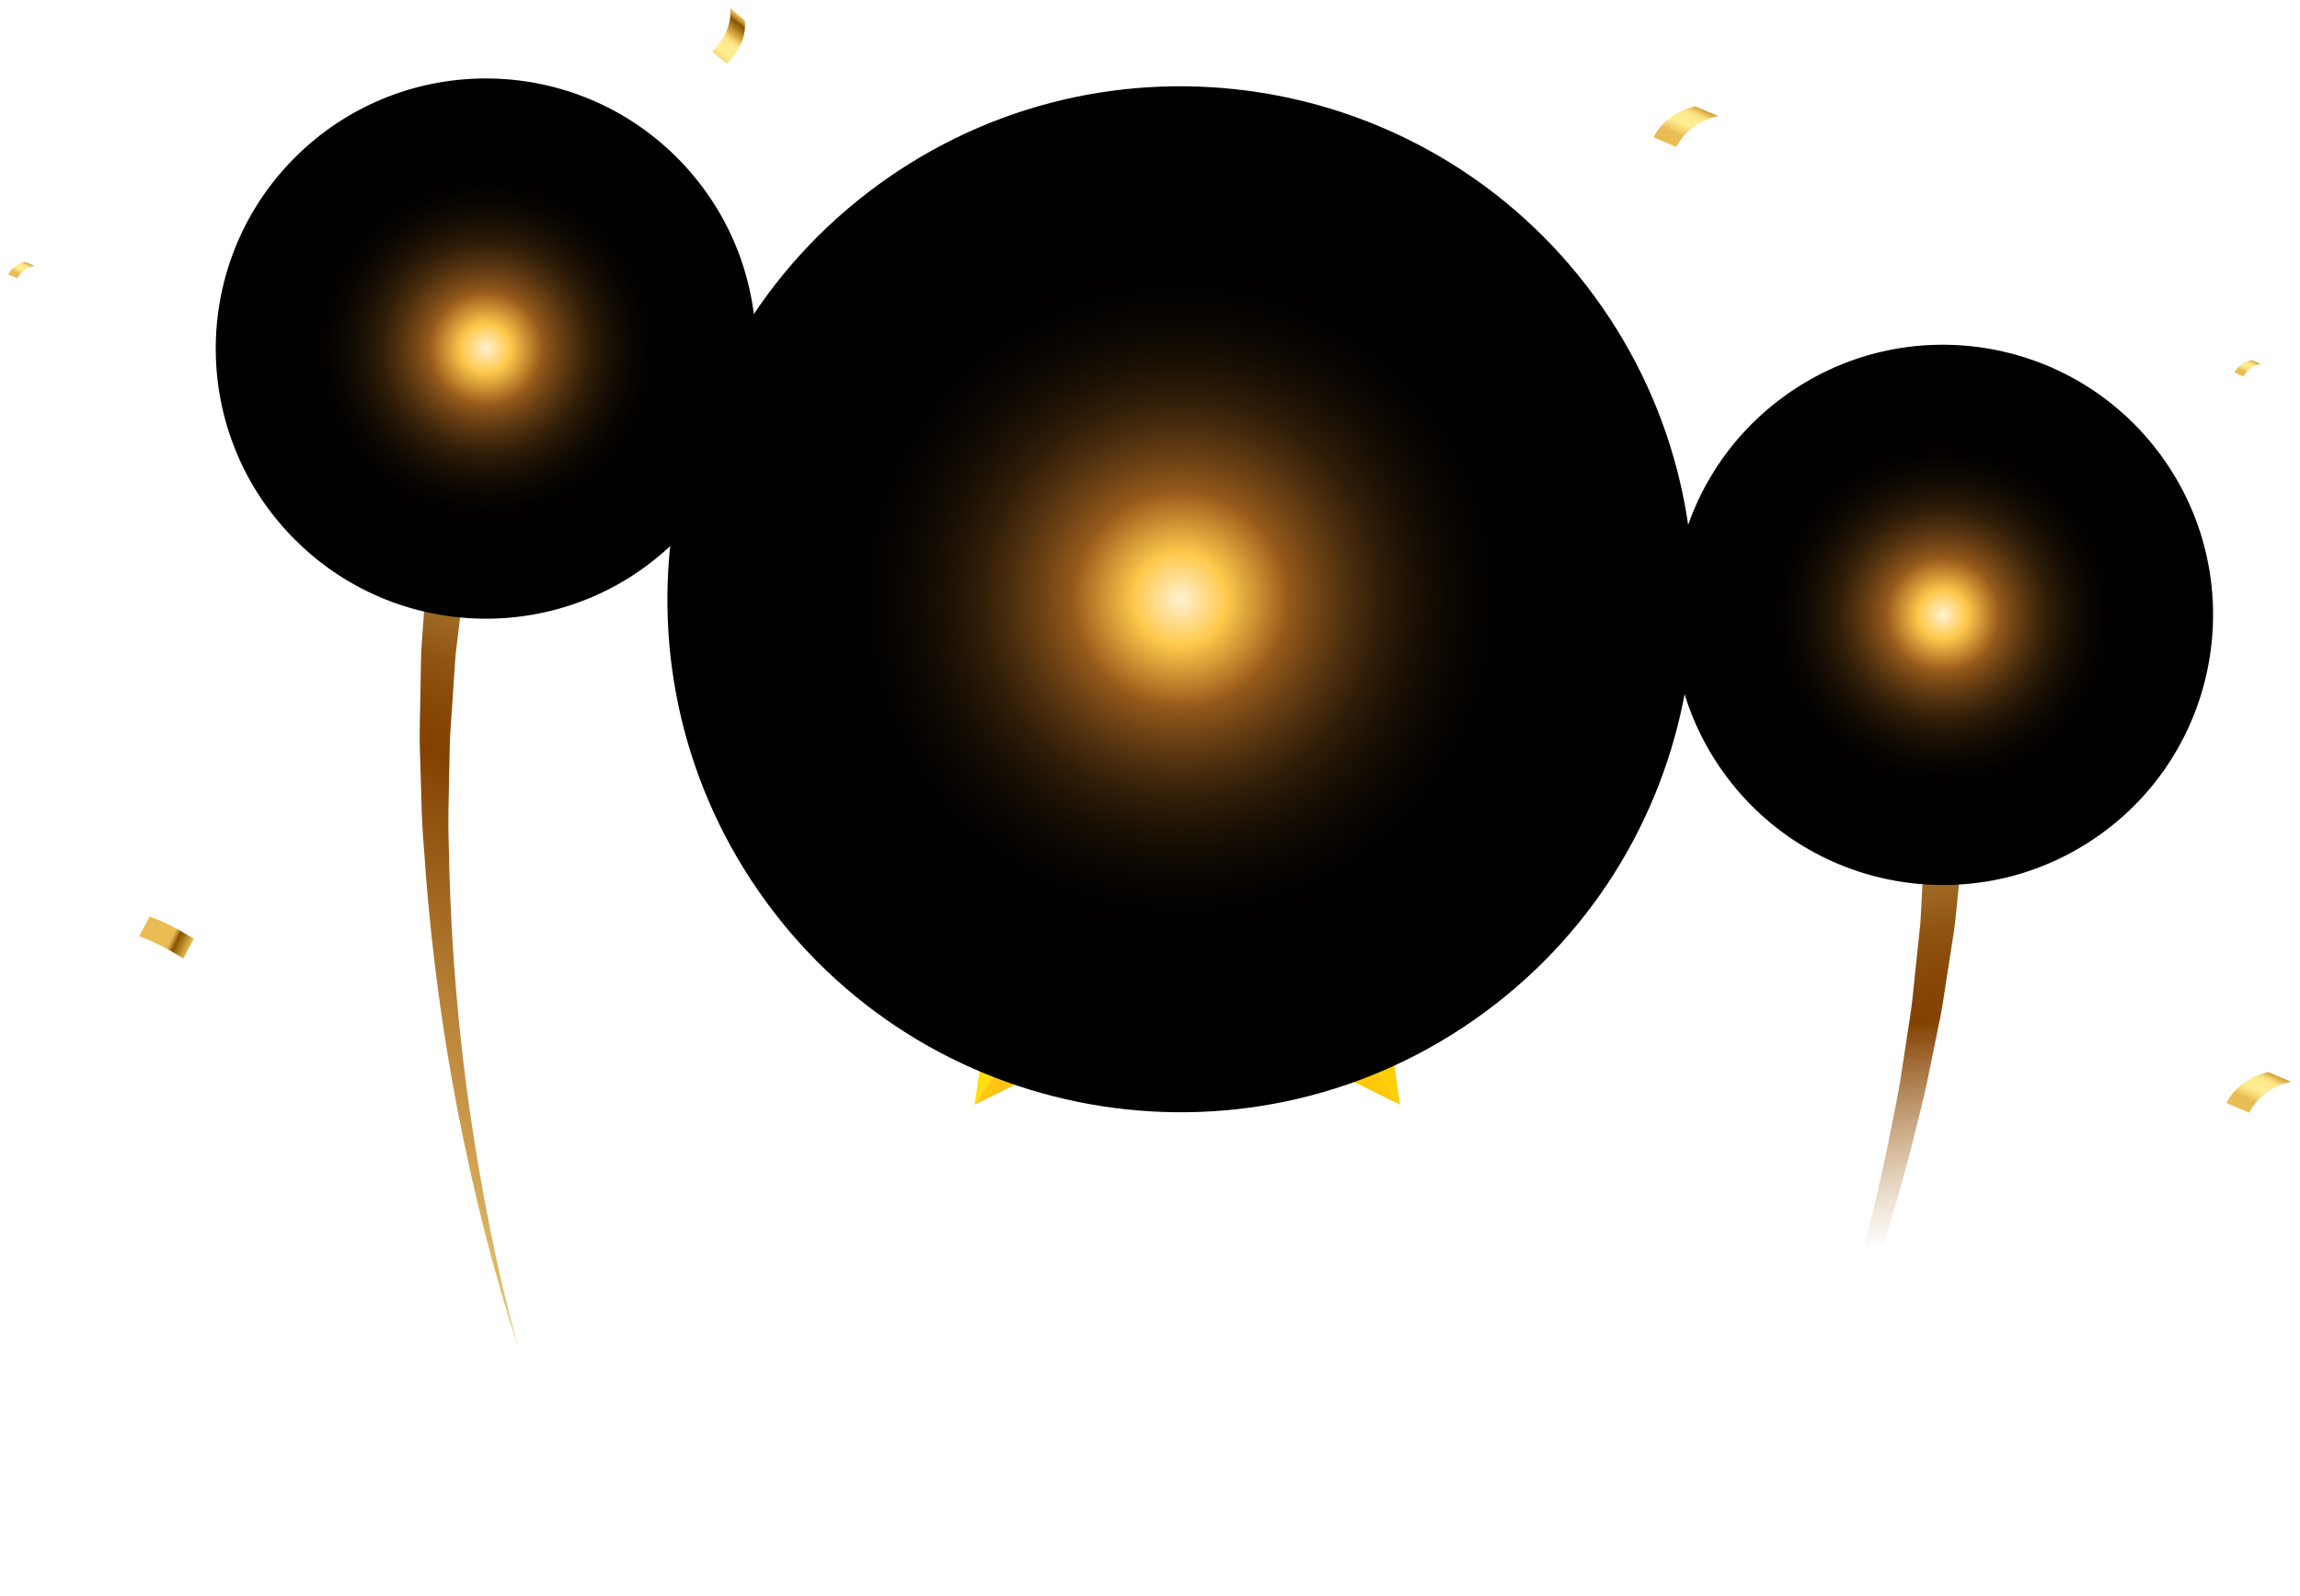 
<svg width="281" height="195" viewBox="0 0 281 195" fill="none" xmlns="http://www.w3.org/2000/svg">
<g filter="url(#filter0_d_1380_20558)">
<path d="M131.605 66.704L103 71.556L145.06 80.999L131.605 66.704Z" fill="url(#paint0_linear_1380_20558)"/>
<path d="M166.828 92.295L187.118 71.556L145.061 80.999L166.828 92.295Z" fill="url(#paint1_linear_1380_20558)"/>
<path d="M158.513 66.705L145.061 41V81L158.513 66.705Z" fill="url(#paint2_linear_1380_20558)"/>
<path d="M123.288 92.296L119.062 121L145.059 81L123.288 92.296Z" fill="url(#paint3_linear_1380_20558)"/>
<path d="M145.061 108.115L171.054 121L145.061 81V108.115Z" fill="url(#paint4_linear_1380_20558)"/>
<path d="M119.062 121L145.059 108.115V81L119.062 121Z" fill="url(#paint5_linear_1380_20558)"/>
<path d="M103 71.556L123.29 92.295L145.06 80.999L103 71.556Z" fill="url(#paint6_linear_1380_20558)"/>
<path d="M145.063 41L131.607 66.705L145.063 81V41Z" fill="url(#paint7_linear_1380_20558)"/>
<path d="M187.118 71.556L158.513 66.704L145.061 80.999L187.118 71.556Z" fill="url(#paint8_linear_1380_20558)"/>
<path d="M145.061 81L171.054 121L166.828 92.296L145.061 81Z" fill="url(#paint9_linear_1380_20558)"/>
</g>
<path d="M63.288 164.524C60.662 155.047 58.795 145.385 57.384 135.681C55.996 125.972 55.179 116.194 54.899 106.426C54.867 103.982 54.738 101.542 54.787 99.1L54.934 91.781C54.963 89.343 55.223 86.915 55.356 84.484L55.601 80.841C55.668 79.626 55.869 78.423 55.997 77.214L56.865 69.978C57.258 67.582 57.711 65.199 58.13 62.812L58.77 59.237L59.636 55.712L61.367 48.675L55.742 47.235L54.306 54.601L53.595 58.279L53.115 61.993C52.805 64.467 52.462 66.936 52.181 69.409L51.657 76.854C51.587 78.095 51.444 79.331 51.437 80.573L51.37 84.298C51.356 86.779 51.213 89.26 51.306 91.738L51.523 99.166C51.598 101.642 51.848 104.106 52.002 106.575C52.771 116.436 54.081 126.238 55.955 135.919C57.851 145.593 60.2 155.181 63.291 164.521L63.288 164.524Z" fill="url(#paint10_linear_1380_20558)"/>
<g clip-path="url(#clip0_1380_20558)">
<path d="M54.351 38.401L46.966 43.093L59.659 40.886L54.351 38.401Z" fill="url(#paint11_linear_1380_20558)"/>
<path d="M66.937 41.559L70.262 33.335L59.659 40.887L66.937 41.559Z" fill="url(#paint12_linear_1380_20558)"/>
<path d="M61.804 35.28L55.234 29.565L59.658 40.887L61.804 35.28Z" fill="url(#paint13_linear_1380_20558)"/>
<path d="M54.878 46.609L56.883 55.224L59.659 40.886L54.878 46.609Z" fill="url(#paint14_linear_1380_20558)"/>
<path d="M62.657 48.561L71.281 49.193L59.658 40.887L62.657 48.561Z" fill="url(#paint15_linear_1380_20558)"/>
<path d="M56.882 55.223L62.657 48.56L59.658 40.886L56.882 55.223Z" fill="url(#paint16_linear_1380_20558)"/>
<path d="M46.966 43.093L54.878 46.609L59.659 40.887L46.966 43.093Z" fill="url(#paint17_linear_1380_20558)"/>
<path d="M55.234 29.565L54.35 38.401L59.658 40.887L55.234 29.565Z" fill="url(#paint18_linear_1380_20558)"/>
<path d="M70.262 33.335L61.804 35.281L59.659 40.887L70.262 33.335Z" fill="url(#paint19_linear_1380_20558)"/>
<path d="M59.659 40.887L71.281 49.193L66.937 41.559L59.659 40.887Z" fill="url(#paint20_linear_1380_20558)"/>
</g>
<path style="mix-blend-mode:screen" d="M83.125 19.682C95.778 32.805 95.397 53.7 82.275 66.353C69.152 79.006 48.257 78.625 35.603 65.502C22.951 52.379 23.333 31.483 36.454 18.831C49.575 6.18 70.472 6.559 83.125 19.682Z" fill="url(#paint21_radial_1380_20558)"/>
<path d="M212.688 194.602C216.893 185.713 220.383 176.511 223.429 167.191C226.455 157.862 228.93 148.367 230.874 138.79C231.322 136.388 231.867 134.005 232.235 131.591L233.34 124.354C233.727 121.947 233.886 119.51 234.17 117.092L234.551 113.46C234.692 112.252 234.7 111.033 234.78 109.82L235.161 102.541C235.182 100.114 235.143 97.689 235.137 95.265L235.117 91.633L234.866 88.012L234.362 80.783L240.15 80.325L240.307 87.827L240.38 91.573L240.218 95.314C240.102 97.805 240.018 100.296 239.873 102.781L239.118 110.206C238.974 111.44 238.905 112.683 238.7 113.909L238.129 117.589C237.719 120.037 237.437 122.505 236.922 124.931L235.44 132.214C234.944 134.64 234.276 137.025 233.703 139.431C231.262 149.016 228.297 158.451 224.798 167.67C221.277 176.877 217.326 185.924 212.685 194.599L212.688 194.602Z" fill="url(#paint22_linear_1380_20558)"/>
<g clip-path="url(#clip1_1380_20558)">
<path d="M239.041 70.267L233.484 63.508L237.22 75.838L239.041 70.267Z" fill="url(#paint23_linear_1380_20558)"/>
<path d="M237.438 83.144L246.005 85.444L237.219 75.839L237.438 83.144Z" fill="url(#paint24_linear_1380_20558)"/>
<path d="M243.045 77.286L247.918 70.069L237.22 75.839L243.045 77.286Z" fill="url(#paint25_linear_1380_20558)"/>
<path d="M230.957 71.79L222.651 74.828L237.219 75.838L230.957 71.79Z" fill="url(#paint26_linear_1380_20558)"/>
<path d="M229.967 79.749L230.389 88.385L237.219 75.838L229.967 79.749Z" fill="url(#paint27_linear_1380_20558)"/>
<path d="M222.652 74.829L229.968 79.749L237.22 75.838L222.652 74.829Z" fill="url(#paint28_linear_1380_20558)"/>
<path d="M233.484 63.508L230.957 71.789L237.219 75.838L233.484 63.508Z" fill="url(#paint29_linear_1380_20558)"/>
<path d="M247.918 70.069L239.04 70.267L237.22 75.839L247.918 70.069Z" fill="url(#paint30_linear_1380_20558)"/>
<path d="M246.005 85.444L243.045 77.286L237.219 75.839L246.005 85.444Z" fill="url(#paint31_linear_1380_20558)"/>
<path d="M237.219 75.838L230.389 88.385L237.438 83.144L237.219 75.838Z" fill="url(#paint32_linear_1380_20558)"/>
</g>
<path style="mix-blend-mode:screen" d="M217.873 48.5C203.165 59.269 199.973 79.923 210.742 94.631C221.512 109.339 242.165 112.531 256.873 101.762C271.581 90.992 274.772 70.337 264.004 55.631C253.236 40.925 232.581 37.73 217.873 48.5Z" fill="url(#paint33_radial_1380_20558)"/>
<path style="mix-blend-mode:screen" d="M107.192 22.652C79.262 43.103 73.199 82.323 93.65 110.253C114.101 138.183 153.321 144.245 181.251 123.794C209.181 103.343 215.241 64.12 194.793 36.194C174.344 8.267 135.122 2.201 107.192 22.652Z" fill="url(#paint34_radial_1380_20558)"/>
<path d="M88.789 7.787L87 6.298C87 6.298 89.566 4.019 89.204 1L90.993 2.489C91.355 5.508 88.789 7.787 88.789 7.787Z" fill="url(#paint35_linear_1380_20558)"/>
<path d="M23.674 114.716L22.415 117.137C22.415 117.137 19.37 115.149 17 114.421L18.259 112C20.629 112.726 23.674 114.716 23.674 114.716Z" fill="url(#paint36_linear_1380_20558)"/>
<path d="M204.797 17.958L202 16.778C203.67 13.549 207.135 13 207.135 13L209.932 14.18C209.932 14.18 206.465 14.73 204.797 17.958Z" fill="url(#paint37_linear_1380_20558)"/>
<path d="M274.797 135.958L272 134.778C273.67 131.549 277.135 131 277.135 131L279.932 132.18C279.932 132.18 276.465 132.73 274.797 135.958Z" fill="url(#paint38_linear_1380_20558)"/>
<path d="M274.128 46L273 45.524C273.674 44.221 275.071 44 275.071 44L276.2 44.476C276.2 44.476 274.801 44.698 274.128 46Z" fill="url(#paint39_linear_1380_20558)"/>
<path d="M2.128 34L1 33.524C1.674 32.221 3.071 32 3.071 32L4.2 32.476C4.2 32.476 2.801 32.698 2.128 34Z" fill="url(#paint40_linear_1380_20558)"/>
<defs>
<filter id="filter0_d_1380_20558" x="77" y="29" width="136.118" height="132" filterUnits="userSpaceOnUse" color-interpolation-filters="sRGB">
<feFlood flood-opacity="0" result="BackgroundImageFix"/>
<feColorMatrix in="SourceAlpha" type="matrix" values="0 0 0 0 0 0 0 0 0 0 0 0 0 0 0 0 0 0 127 0" result="hardAlpha"/>
<feOffset dy="14"/>
<feGaussianBlur stdDeviation="13"/>
<feComposite in2="hardAlpha" operator="out"/>
<feColorMatrix type="matrix" values="0 0 0 0 1 0 0 0 0 0.755 0 0 0 0 0.388 0 0 0 0.35 0"/>
<feBlend mode="normal" in2="BackgroundImageFix" result="effect1_dropShadow_1380_20558"/>
<feBlend mode="normal" in="SourceGraphic" in2="effect1_dropShadow_1380_20558" result="shape"/>
</filter>
<linearGradient id="paint0_linear_1380_20558" x1="126.177" y1="66.019" x2="124.039" y2="76.231" gradientUnits="userSpaceOnUse">
<stop stop-color="#FFDF14"/>
<stop offset="1" stop-color="#FFF91D"/>
</linearGradient>
<linearGradient id="paint1_linear_1380_20558" x1="170.205" y1="91.093" x2="166.047" y2="76.132" gradientUnits="userSpaceOnUse">
<stop stop-color="#FFB809"/>
<stop offset="1" stop-color="#FFDA04"/>
</linearGradient>
<linearGradient id="paint2_linear_1380_20558" x1="158.107" y1="61.002" x2="145.045" y2="61.002" gradientUnits="userSpaceOnUse">
<stop stop-color="#FCE21A"/>
<stop offset="1" stop-color="#FAF525"/>
</linearGradient>
<linearGradient id="paint3_linear_1380_20558" x1="122.012" y1="94.3" x2="131.985" y2="100.949" gradientUnits="userSpaceOnUse">
<stop stop-color="#FFBD0A"/>
<stop offset="1" stop-color="#FFDE0B"/>
</linearGradient>
<linearGradient id="paint4_linear_1380_20558" x1="146.483" y1="109.472" x2="157.998" y2="101.042" gradientUnits="userSpaceOnUse">
<stop stop-color="#FFC101"/>
<stop offset="1" stop-color="#FFCB0B"/>
</linearGradient>
<linearGradient id="paint5_linear_1380_20558" x1="143.844" y1="109.28" x2="132.13" y2="101.048" gradientUnits="userSpaceOnUse">
<stop stop-color="#FFA904"/>
<stop offset="1" stop-color="#FFC914"/>
</linearGradient>
<linearGradient id="paint6_linear_1380_20558" x1="121.078" y1="91.635" x2="124.046" y2="76.203" gradientUnits="userSpaceOnUse">
<stop stop-color="#FFBD0A"/>
<stop offset="1" stop-color="#FFDE0B"/>
</linearGradient>
<linearGradient id="paint7_linear_1380_20558" x1="131.514" y1="61.002" x2="145.168" y2="61.002" gradientUnits="userSpaceOnUse">
<stop stop-color="#FFE40E"/>
<stop offset="1" stop-color="#FFFB17"/>
</linearGradient>
<linearGradient id="paint8_linear_1380_20558" x1="163.826" y1="65.679" x2="166.081" y2="76.246" gradientUnits="userSpaceOnUse">
<stop stop-color="#FFD70B"/>
<stop offset="1" stop-color="#FFF213"/>
</linearGradient>
<linearGradient id="paint9_linear_1380_20558" x1="168.244" y1="95.431" x2="158.036" y2="101.011" gradientUnits="userSpaceOnUse">
<stop stop-color="#FFB403"/>
<stop offset="1" stop-color="#FFD604"/>
</linearGradient>
<linearGradient id="paint10_linear_1380_20558" x1="36.711" y1="175.377" x2="85.394" y2="27.012" gradientUnits="userSpaceOnUse">
<stop stop-color="#FFF799"/>
<stop offset="0.16" stop-color="#DFBD69"/>
<stop offset="0.27" stop-color="#CC994B"/>
<stop offset="0.37" stop-color="#B47D33"/>
<stop offset="0.54" stop-color="#834102"/>
<stop offset="0.57" stop-color="#864606"/>
<stop offset="0.61" stop-color="#905412"/>
<stop offset="0.65" stop-color="#A16D27"/>
<stop offset="0.69" stop-color="#B88F44"/>
<stop offset="0.73" stop-color="#D6BB69"/>
<stop offset="0.78" stop-color="#FFF79D"/>
<stop offset="0.84" stop-color="#FEF196"/>
<stop offset="0.91" stop-color="#FCE185"/>
<stop offset="0.99" stop-color="#F9C868"/>
<stop offset="1" stop-color="#F9C363"/>
</linearGradient>
<linearGradient id="paint11_linear_1380_20558" x1="52.778" y1="38.854" x2="53.37" y2="41.981" gradientUnits="userSpaceOnUse">
<stop stop-color="#FDD616"/>
<stop offset="1" stop-color="#FCEF20"/>
</linearGradient>
<linearGradient id="paint12_linear_1380_20558" x1="67.744" y1="40.843" x2="64.841" y2="37.169" gradientUnits="userSpaceOnUse">
<stop stop-color="#FFC009"/>
<stop offset="1" stop-color="#FFE304"/>
</linearGradient>
<linearGradient id="paint13_linear_1380_20558" x1="61.065" y1="33.73" x2="57.414" y2="35.157" gradientUnits="userSpaceOnUse">
<stop stop-color="#FCE21A"/>
<stop offset="1" stop-color="#FAF525"/>
</linearGradient>
<linearGradient id="paint14_linear_1380_20558" x1="54.752" y1="47.341" x2="58.25" y2="48.06" gradientUnits="userSpaceOnUse">
<stop stop-color="#FFB50A"/>
<stop offset="1" stop-color="#FFD60B"/>
</linearGradient>
<linearGradient id="paint15_linear_1380_20558" x1="63.206" y1="48.797" x2="65.533" y2="45.119" gradientUnits="userSpaceOnUse">
<stop stop-color="#FFCA01"/>
<stop offset="1" stop-color="#FFD30B"/>
</linearGradient>
<linearGradient id="paint16_linear_1380_20558" x1="62.454" y1="49.048" x2="58.296" y2="48.09" gradientUnits="userSpaceOnUse">
<stop stop-color="#FFB204"/>
<stop offset="1" stop-color="#FFD114"/>
</linearGradient>
<linearGradient id="paint17_linear_1380_20558" x1="54.198" y1="46.695" x2="53.229" y2="42" gradientUnits="userSpaceOnUse">
<stop stop-color="#FFB50A"/>
<stop offset="1" stop-color="#FFD60B"/>
</linearGradient>
<linearGradient id="paint18_linear_1380_20558" x1="53.701" y1="36.814" x2="57.519" y2="35.322" gradientUnits="userSpaceOnUse">
<stop stop-color="#F9D814"/>
<stop offset="1" stop-color="#FAEF1C"/>
</linearGradient>
<linearGradient id="paint19_linear_1380_20558" x1="63.167" y1="34.39" x2="65.033" y2="37.069" gradientUnits="userSpaceOnUse">
<stop stop-color="#FFDF0B"/>
<stop offset="1" stop-color="#FFFA13"/>
</linearGradient>
<linearGradient id="paint20_linear_1380_20558" x1="67.682" y1="42.298" x2="65.409" y2="45.01" gradientUnits="userSpaceOnUse">
<stop stop-color="#FFBD03"/>
<stop offset="1" stop-color="#FFDF04"/>
</linearGradient>
<radialGradient id="paint21_radial_1380_20558" cx="0" cy="0" r="1" gradientUnits="userSpaceOnUse" gradientTransform="translate(59.366 42.59) rotate(-43.956) scale(33.007)">
<stop stop-color="#FFF1D1"/>
<stop offset="0.09" stop-color="#FFC94C"/>
<stop offset="0.2" stop-color="#A2621E"/>
<stop offset="0.21" stop-color="#955A1B"/>
<stop offset="0.27" stop-color="#6E4214"/>
<stop offset="0.33" stop-color="#4C2E0E"/>
<stop offset="0.39" stop-color="#301D08"/>
<stop offset="0.46" stop-color="#1A1004"/>
<stop offset="0.53" stop-color="#0B0702"/>
<stop offset="0.61" stop-color="#020100"/>
<stop offset="0.74"/>
</radialGradient>
<linearGradient id="paint22_linear_1380_20558" x1="237.021" y1="209.834" x2="214.387" y2="55.335" gradientUnits="userSpaceOnUse">
<stop stop-color="#FFF799" stop-opacity="0"/>
<stop offset="0.16" stop-color="#DFBD69" stop-opacity="0"/>
<stop offset="0.27" stop-color="#CC994B" stop-opacity="0"/>
<stop offset="0.37" stop-color="#B47D33" stop-opacity="0"/>
<stop offset="0.54" stop-color="#834102"/>
<stop offset="0.57" stop-color="#864606"/>
<stop offset="0.61" stop-color="#905412"/>
<stop offset="0.65" stop-color="#A16D27"/>
<stop offset="0.69" stop-color="#B88F44"/>
<stop offset="0.73" stop-color="#D6BB69"/>
<stop offset="0.78" stop-color="#FFF79D"/>
<stop offset="0.84" stop-color="#FEF196"/>
<stop offset="0.91" stop-color="#FCE185"/>
<stop offset="0.99" stop-color="#F9C868"/>
<stop offset="1" stop-color="#F9C363"/>
</linearGradient>
<linearGradient id="paint23_linear_1380_20558" x1="238.399" y1="68.761" x2="235.368" y2="69.729" gradientUnits="userSpaceOnUse">
<stop stop-color="#FDD616"/>
<stop offset="1" stop-color="#FCEF20"/>
</linearGradient>
<linearGradient id="paint24_linear_1380_20558" x1="238.246" y1="83.858" x2="241.54" y2="80.53" gradientUnits="userSpaceOnUse">
<stop stop-color="#FFC009"/>
<stop offset="1" stop-color="#FFE304"/>
</linearGradient>
<linearGradient id="paint25_linear_1380_20558" x1="244.494" y1="76.364" x2="242.633" y2="72.913" gradientUnits="userSpaceOnUse">
<stop stop-color="#FCE21A"/>
<stop offset="1" stop-color="#FAF525"/>
</linearGradient>
<linearGradient id="paint26_linear_1380_20558" x1="230.215" y1="71.753" x2="229.928" y2="75.313" gradientUnits="userSpaceOnUse">
<stop stop-color="#FFB50A"/>
<stop offset="1" stop-color="#FFD60B"/>
</linearGradient>
<linearGradient id="paint27_linear_1380_20558" x1="229.799" y1="80.323" x2="233.733" y2="82.184" gradientUnits="userSpaceOnUse">
<stop stop-color="#FFCA01"/>
<stop offset="1" stop-color="#FFD30B"/>
</linearGradient>
<linearGradient id="paint28_linear_1380_20558" x1="229.46" y1="79.607" x2="229.904" y2="75.364" gradientUnits="userSpaceOnUse">
<stop stop-color="#FFB204"/>
<stop offset="1" stop-color="#FFD114"/>
</linearGradient>
<linearGradient id="paint29_linear_1380_20558" x1="230.79" y1="71.125" x2="235.331" y2="69.591" gradientUnits="userSpaceOnUse">
<stop stop-color="#FFB50A"/>
<stop offset="1" stop-color="#FFD60B"/>
</linearGradient>
<linearGradient id="paint30_linear_1380_20558" x1="240.536" y1="69.43" x2="242.482" y2="73.038" gradientUnits="userSpaceOnUse">
<stop stop-color="#F9D814"/>
<stop offset="1" stop-color="#FAEF1C"/>
</linearGradient>
<linearGradient id="paint31_linear_1380_20558" x1="244.095" y1="78.531" x2="241.663" y2="80.708" gradientUnits="userSpaceOnUse">
<stop stop-color="#FFDF0B"/>
<stop offset="1" stop-color="#FFFA13"/>
</linearGradient>
<linearGradient id="paint32_linear_1380_20558" x1="236.795" y1="83.974" x2="233.826" y2="82.048" gradientUnits="userSpaceOnUse">
<stop stop-color="#FFBD03"/>
<stop offset="1" stop-color="#FFDF04"/>
</linearGradient>
<radialGradient id="paint33_radial_1380_20558" cx="0" cy="0" r="1" gradientUnits="userSpaceOnUse" gradientTransform="translate(237.372 75.129) rotate(-126.213) scale(33.007)">
<stop stop-color="#FFF1D1"/>
<stop offset="0.09" stop-color="#FFC94C"/>
<stop offset="0.2" stop-color="#A2621E"/>
<stop offset="0.21" stop-color="#955A1B"/>
<stop offset="0.27" stop-color="#6E4214"/>
<stop offset="0.33" stop-color="#4C2E0E"/>
<stop offset="0.39" stop-color="#301D08"/>
<stop offset="0.46" stop-color="#1A1004"/>
<stop offset="0.53" stop-color="#0B0702"/>
<stop offset="0.61" stop-color="#020100"/>
<stop offset="0.74"/>
</radialGradient>
<radialGradient id="paint34_radial_1380_20558" cx="0" cy="0" r="1" gradientUnits="userSpaceOnUse" gradientTransform="translate(144.219 73.22) rotate(-126.213) scale(62.679)">
<stop stop-color="#FFF1D1"/>
<stop offset="0.09" stop-color="#FFC94C"/>
<stop offset="0.2" stop-color="#A2621E"/>
<stop offset="0.21" stop-color="#955A1B"/>
<stop offset="0.27" stop-color="#6E4214"/>
<stop offset="0.33" stop-color="#4C2E0E"/>
<stop offset="0.39" stop-color="#301D08"/>
<stop offset="0.46" stop-color="#1A1004"/>
<stop offset="0.53" stop-color="#0B0702"/>
<stop offset="0.61" stop-color="#020100"/>
<stop offset="0.74"/>
</radialGradient>
<linearGradient id="paint35_linear_1380_20558" x1="86.271" y1="6.751" x2="90.143" y2="1.876" gradientUnits="userSpaceOnUse">
<stop stop-color="#EABD54"/>
<stop offset="0.06" stop-color="#F0CB66"/>
<stop offset="0.18" stop-color="#FAE385"/>
<stop offset="0.25" stop-color="#FFED91"/>
<stop offset="0.43" stop-color="#FEEB8F"/>
<stop offset="0.5" stop-color="#FCE688"/>
<stop offset="0.54" stop-color="#F7DC7C"/>
<stop offset="0.58" stop-color="#F2CF6B"/>
<stop offset="0.61" stop-color="#EABD54"/>
<stop offset="0.66" stop-color="#D8AA44"/>
<stop offset="0.81" stop-color="#9F6D13"/>
<stop offset="0.88" stop-color="#895500"/>
<stop offset="0.89" stop-color="#936009"/>
<stop offset="0.94" stop-color="#C29231"/>
<stop offset="0.98" stop-color="#DFB14A"/>
<stop offset="1" stop-color="#EABD54"/>
</linearGradient>
<linearGradient id="paint36_linear_1380_20558" x1="25.708" y1="119.566" x2="19.879" y2="116.771" gradientUnits="userSpaceOnUse">
<stop stop-color="#EABD54"/>
<stop offset="0.06" stop-color="#F0CB66"/>
<stop offset="0.18" stop-color="#FAE385"/>
<stop offset="0.25" stop-color="#FFED91"/>
<stop offset="0.43" stop-color="#FEEB8F"/>
<stop offset="0.5" stop-color="#FCE688"/>
<stop offset="0.54" stop-color="#F7DC7C"/>
<stop offset="0.58" stop-color="#F2CF6B"/>
<stop offset="0.61" stop-color="#EABD54"/>
<stop offset="0.66" stop-color="#D8AA44"/>
<stop offset="0.81" stop-color="#9F6D13"/>
<stop offset="0.88" stop-color="#895500"/>
<stop offset="0.89" stop-color="#936009"/>
<stop offset="0.94" stop-color="#C29231"/>
<stop offset="0.98" stop-color="#DFB14A"/>
<stop offset="1" stop-color="#EABD54"/>
</linearGradient>
<linearGradient id="paint37_linear_1380_20558" x1="207.311" y1="17.509" x2="209.825" y2="12.121" gradientUnits="userSpaceOnUse">
<stop stop-color="#EABD54"/>
<stop offset="0.06" stop-color="#F0CB66"/>
<stop offset="0.18" stop-color="#FAE385"/>
<stop offset="0.25" stop-color="#FFED91"/>
<stop offset="0.43" stop-color="#FEEB8F"/>
<stop offset="0.5" stop-color="#FCE688"/>
<stop offset="0.54" stop-color="#F7DC7C"/>
<stop offset="0.58" stop-color="#F2CF6B"/>
<stop offset="0.61" stop-color="#EABD54"/>
<stop offset="0.66" stop-color="#D8AA44"/>
<stop offset="0.81" stop-color="#9F6D13"/>
<stop offset="0.88" stop-color="#895500"/>
<stop offset="0.89" stop-color="#936009"/>
<stop offset="0.94" stop-color="#C29231"/>
<stop offset="0.98" stop-color="#DFB14A"/>
<stop offset="1" stop-color="#EABD54"/>
</linearGradient>
<linearGradient id="paint38_linear_1380_20558" x1="277.311" y1="135.509" x2="279.825" y2="130.121" gradientUnits="userSpaceOnUse">
<stop stop-color="#EABD54"/>
<stop offset="0.06" stop-color="#F0CB66"/>
<stop offset="0.18" stop-color="#FAE385"/>
<stop offset="0.25" stop-color="#FFED91"/>
<stop offset="0.43" stop-color="#FEEB8F"/>
<stop offset="0.5" stop-color="#FCE688"/>
<stop offset="0.54" stop-color="#F7DC7C"/>
<stop offset="0.58" stop-color="#F2CF6B"/>
<stop offset="0.61" stop-color="#EABD54"/>
<stop offset="0.66" stop-color="#D8AA44"/>
<stop offset="0.81" stop-color="#9F6D13"/>
<stop offset="0.88" stop-color="#895500"/>
<stop offset="0.89" stop-color="#936009"/>
<stop offset="0.94" stop-color="#C29231"/>
<stop offset="0.98" stop-color="#DFB14A"/>
<stop offset="1" stop-color="#EABD54"/>
</linearGradient>
<linearGradient id="paint39_linear_1380_20558" x1="275.142" y1="45.819" x2="276.157" y2="43.645" gradientUnits="userSpaceOnUse">
<stop stop-color="#EABD54"/>
<stop offset="0.06" stop-color="#F0CB66"/>
<stop offset="0.18" stop-color="#FAE385"/>
<stop offset="0.25" stop-color="#FFED91"/>
<stop offset="0.43" stop-color="#FEEB8F"/>
<stop offset="0.5" stop-color="#FCE688"/>
<stop offset="0.54" stop-color="#F7DC7C"/>
<stop offset="0.58" stop-color="#F2CF6B"/>
<stop offset="0.61" stop-color="#EABD54"/>
<stop offset="0.66" stop-color="#D8AA44"/>
<stop offset="0.81" stop-color="#9F6D13"/>
<stop offset="0.88" stop-color="#895500"/>
<stop offset="0.89" stop-color="#936009"/>
<stop offset="0.94" stop-color="#C29231"/>
<stop offset="0.98" stop-color="#DFB14A"/>
<stop offset="1" stop-color="#EABD54"/>
</linearGradient>
<linearGradient id="paint40_linear_1380_20558" x1="3.142" y1="33.819" x2="4.157" y2="31.645" gradientUnits="userSpaceOnUse">
<stop stop-color="#EABD54"/>
<stop offset="0.06" stop-color="#F0CB66"/>
<stop offset="0.18" stop-color="#FAE385"/>
<stop offset="0.25" stop-color="#FFED91"/>
<stop offset="0.43" stop-color="#FEEB8F"/>
<stop offset="0.5" stop-color="#FCE688"/>
<stop offset="0.54" stop-color="#F7DC7C"/>
<stop offset="0.58" stop-color="#F2CF6B"/>
<stop offset="0.61" stop-color="#EABD54"/>
<stop offset="0.66" stop-color="#D8AA44"/>
<stop offset="0.81" stop-color="#9F6D13"/>
<stop offset="0.88" stop-color="#895500"/>
<stop offset="0.89" stop-color="#936009"/>
<stop offset="0.94" stop-color="#C29231"/>
<stop offset="0.98" stop-color="#DFB14A"/>
<stop offset="1" stop-color="#EABD54"/>
</linearGradient>
<clipPath id="clip0_1380_20558">
<rect width="25" height="25" fill="white" transform="translate(49.482 28.568) rotate(9.832)"/>
</clipPath>
<clipPath id="clip1_1380_20558">
<rect width="25" height="25" fill="white" transform="translate(248.207 64.238) rotate(92.84)"/>
</clipPath>
</defs>
</svg>
